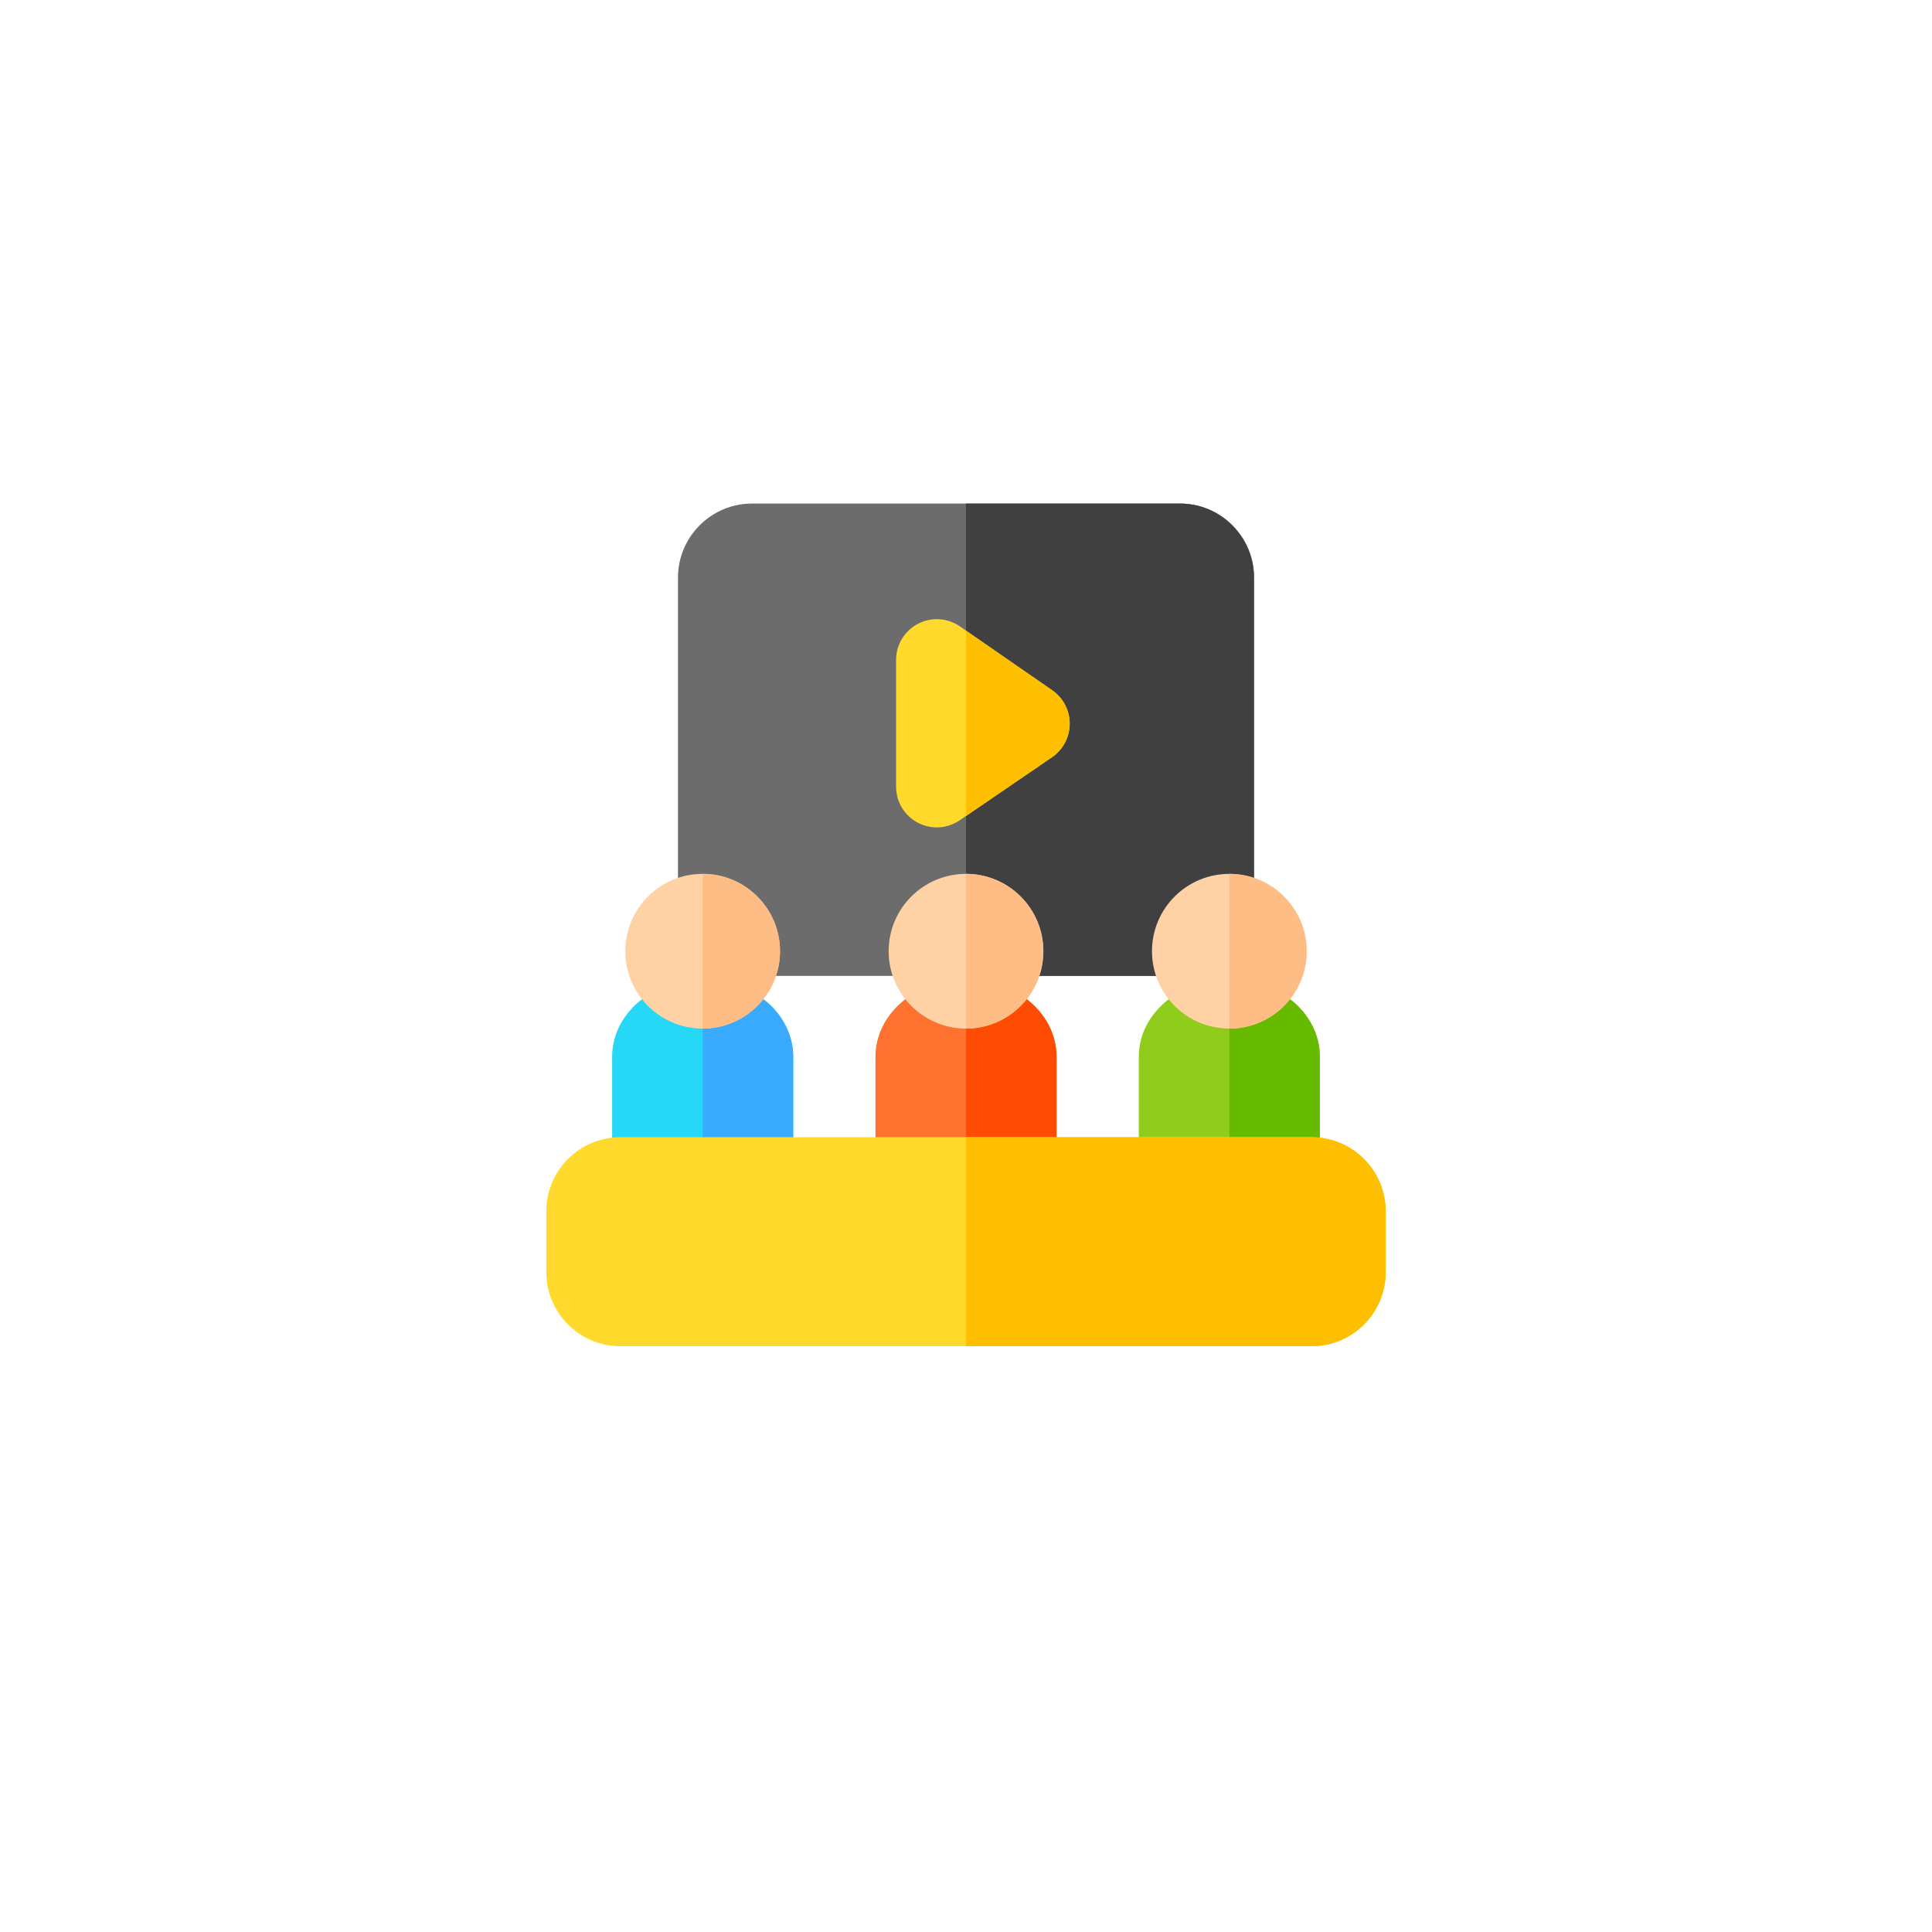 <svg width="188" height="188" viewBox="0 0 188 188" fill="none" xmlns="http://www.w3.org/2000/svg">
<g filter="url(#filter0_d)">
<rect x="36" y="32" width="116" height="116" rx="20" fill="white"/>
</g>
<path d="M114.82 49H73.18C69.206 49 65.973 52.233 65.973 56.207V87.758C65.973 91.732 69.206 94.965 73.18 94.965H114.82C118.794 94.965 122.027 91.732 122.027 87.758V56.207C122.027 52.233 118.794 49 114.82 49Z" fill="#6C6C6C"/>
<path d="M114.82 49H94V94.965H114.82C118.794 94.965 122.027 91.732 122.027 87.758V56.207C122.027 52.233 118.794 49 114.82 49Z" fill="#404040"/>
<path d="M102.383 67.164L93.407 60.955C92.193 60.115 90.626 60.019 89.317 60.705C88.01 61.391 87.197 62.734 87.197 64.211V76.553C87.197 78.025 88.006 79.366 89.308 80.053C89.89 80.361 90.524 80.513 91.157 80.513C91.938 80.513 92.717 80.28 93.389 79.821L102.365 73.688C103.442 72.952 104.086 71.734 104.09 70.43C104.093 69.127 103.455 67.906 102.383 67.164Z" fill="#FFDA2D"/>
<path d="M102.383 67.164L94 61.365V79.403L102.365 73.688C103.442 72.952 104.086 71.734 104.09 70.43C104.093 69.127 103.455 67.906 102.383 67.164Z" fill="#FDBF00"/>
<path d="M125.65 97.317C124.013 96.007 121.873 95.285 119.625 95.285C114.768 95.285 110.816 98.662 110.816 102.812V113.062C110.816 114.389 111.892 115.465 113.219 115.465H126.031C127.358 115.465 128.434 114.389 128.434 113.062V102.812C128.434 100.735 127.419 98.732 125.65 97.317Z" fill="#90CC1C"/>
<path d="M126.031 115.465C127.358 115.465 128.434 114.389 128.434 113.062V102.812C128.434 100.735 127.419 98.732 125.65 97.317C124.013 96.007 121.873 95.285 119.625 95.285V115.465H126.031Z" fill="#66BB00"/>
<path d="M100.025 97.317C98.388 96.007 96.248 95.285 94 95.285C89.143 95.285 85.191 98.662 85.191 102.812V113.062C85.191 114.389 86.267 115.465 87.594 115.465H100.406C101.733 115.465 102.809 114.389 102.809 113.062V102.812C102.809 100.735 101.794 98.732 100.025 97.317Z" fill="#FF712F"/>
<path d="M100.406 115.465C101.733 115.465 102.809 114.389 102.809 113.062V102.812C102.809 100.735 101.794 98.732 100.025 97.317C98.388 96.007 96.248 95.285 94 95.285V115.465H100.406Z" fill="#FF4C04"/>
<path d="M74.4 97.317C72.763 96.007 70.623 95.285 68.375 95.285C63.518 95.285 59.566 98.662 59.566 102.812V113.062C59.566 114.389 60.642 115.465 61.969 115.465H74.781C76.108 115.465 77.184 114.389 77.184 113.062V102.812C77.184 100.735 76.169 98.732 74.4 97.317Z" fill="#27D8F6"/>
<path d="M74.781 115.465C76.108 115.465 77.184 114.389 77.184 113.062V102.812C77.184 100.735 76.169 98.732 74.4 97.317C72.763 96.007 70.623 95.285 68.375 95.285V115.465H74.781Z" fill="#3AAAFF"/>
<path d="M127.633 110.66H60.367C56.393 110.66 53.16 113.893 53.16 117.867V123.793C53.16 127.767 56.393 131 60.367 131H127.633C131.607 131 134.84 127.767 134.84 123.793V117.867C134.84 113.893 131.607 110.66 127.633 110.66Z" fill="#FFDA2D"/>
<path d="M127.633 110.66H94V131H127.633C131.607 131 134.84 127.767 134.84 123.793V117.867C134.84 113.893 131.607 110.66 127.633 110.66Z" fill="#FDBF00"/>
<path d="M119.625 100.09C123.782 100.09 127.152 96.72 127.152 92.562C127.152 88.405 123.782 85.035 119.625 85.035C115.468 85.035 112.098 88.405 112.098 92.562C112.098 96.72 115.468 100.09 119.625 100.09Z" fill="#FED2A4"/>
<path d="M127.152 92.562C127.152 88.412 123.776 85.035 119.625 85.035V100.09C123.776 100.09 127.152 96.713 127.152 92.562Z" fill="#FFBD86"/>
<path d="M94 100.09C98.157 100.09 101.527 96.72 101.527 92.562C101.527 88.405 98.157 85.035 94 85.035C89.843 85.035 86.473 88.405 86.473 92.562C86.473 96.72 89.843 100.09 94 100.09Z" fill="#FED2A4"/>
<path d="M101.527 92.562C101.527 88.412 98.151 85.035 94 85.035V100.09C98.151 100.09 101.527 96.713 101.527 92.562Z" fill="#FFBD86"/>
<path d="M68.375 100.09C72.532 100.09 75.902 96.72 75.902 92.562C75.902 88.405 72.532 85.035 68.375 85.035C64.218 85.035 60.848 88.405 60.848 92.562C60.848 96.72 64.218 100.09 68.375 100.09Z" fill="#FED2A4"/>
<path d="M75.902 92.562C75.902 88.412 72.526 85.035 68.375 85.035V100.09C72.526 100.09 75.902 96.713 75.902 92.562Z" fill="#FFBD86"/>
<defs>
<filter id="filter0_d" x="0" y="0" width="188" height="188" filterUnits="userSpaceOnUse" color-interpolation-filters="sRGB">
<feFlood flood-opacity="0" result="BackgroundImageFix"/>
<feColorMatrix in="SourceAlpha" type="matrix" values="0 0 0 0 0 0 0 0 0 0 0 0 0 0 0 0 0 0 127 0"/>
<feOffset dy="4"/>
<feGaussianBlur stdDeviation="18"/>
<feColorMatrix type="matrix" values="0 0 0 0 0.958 0 0 0 0 0.958 0 0 0 0 0.958 0 0 0 1 0"/>
<feBlend mode="normal" in2="BackgroundImageFix" result="effect1_dropShadow"/>
<feBlend mode="normal" in="SourceGraphic" in2="effect1_dropShadow" result="shape"/>
</filter>
</defs>
</svg>

